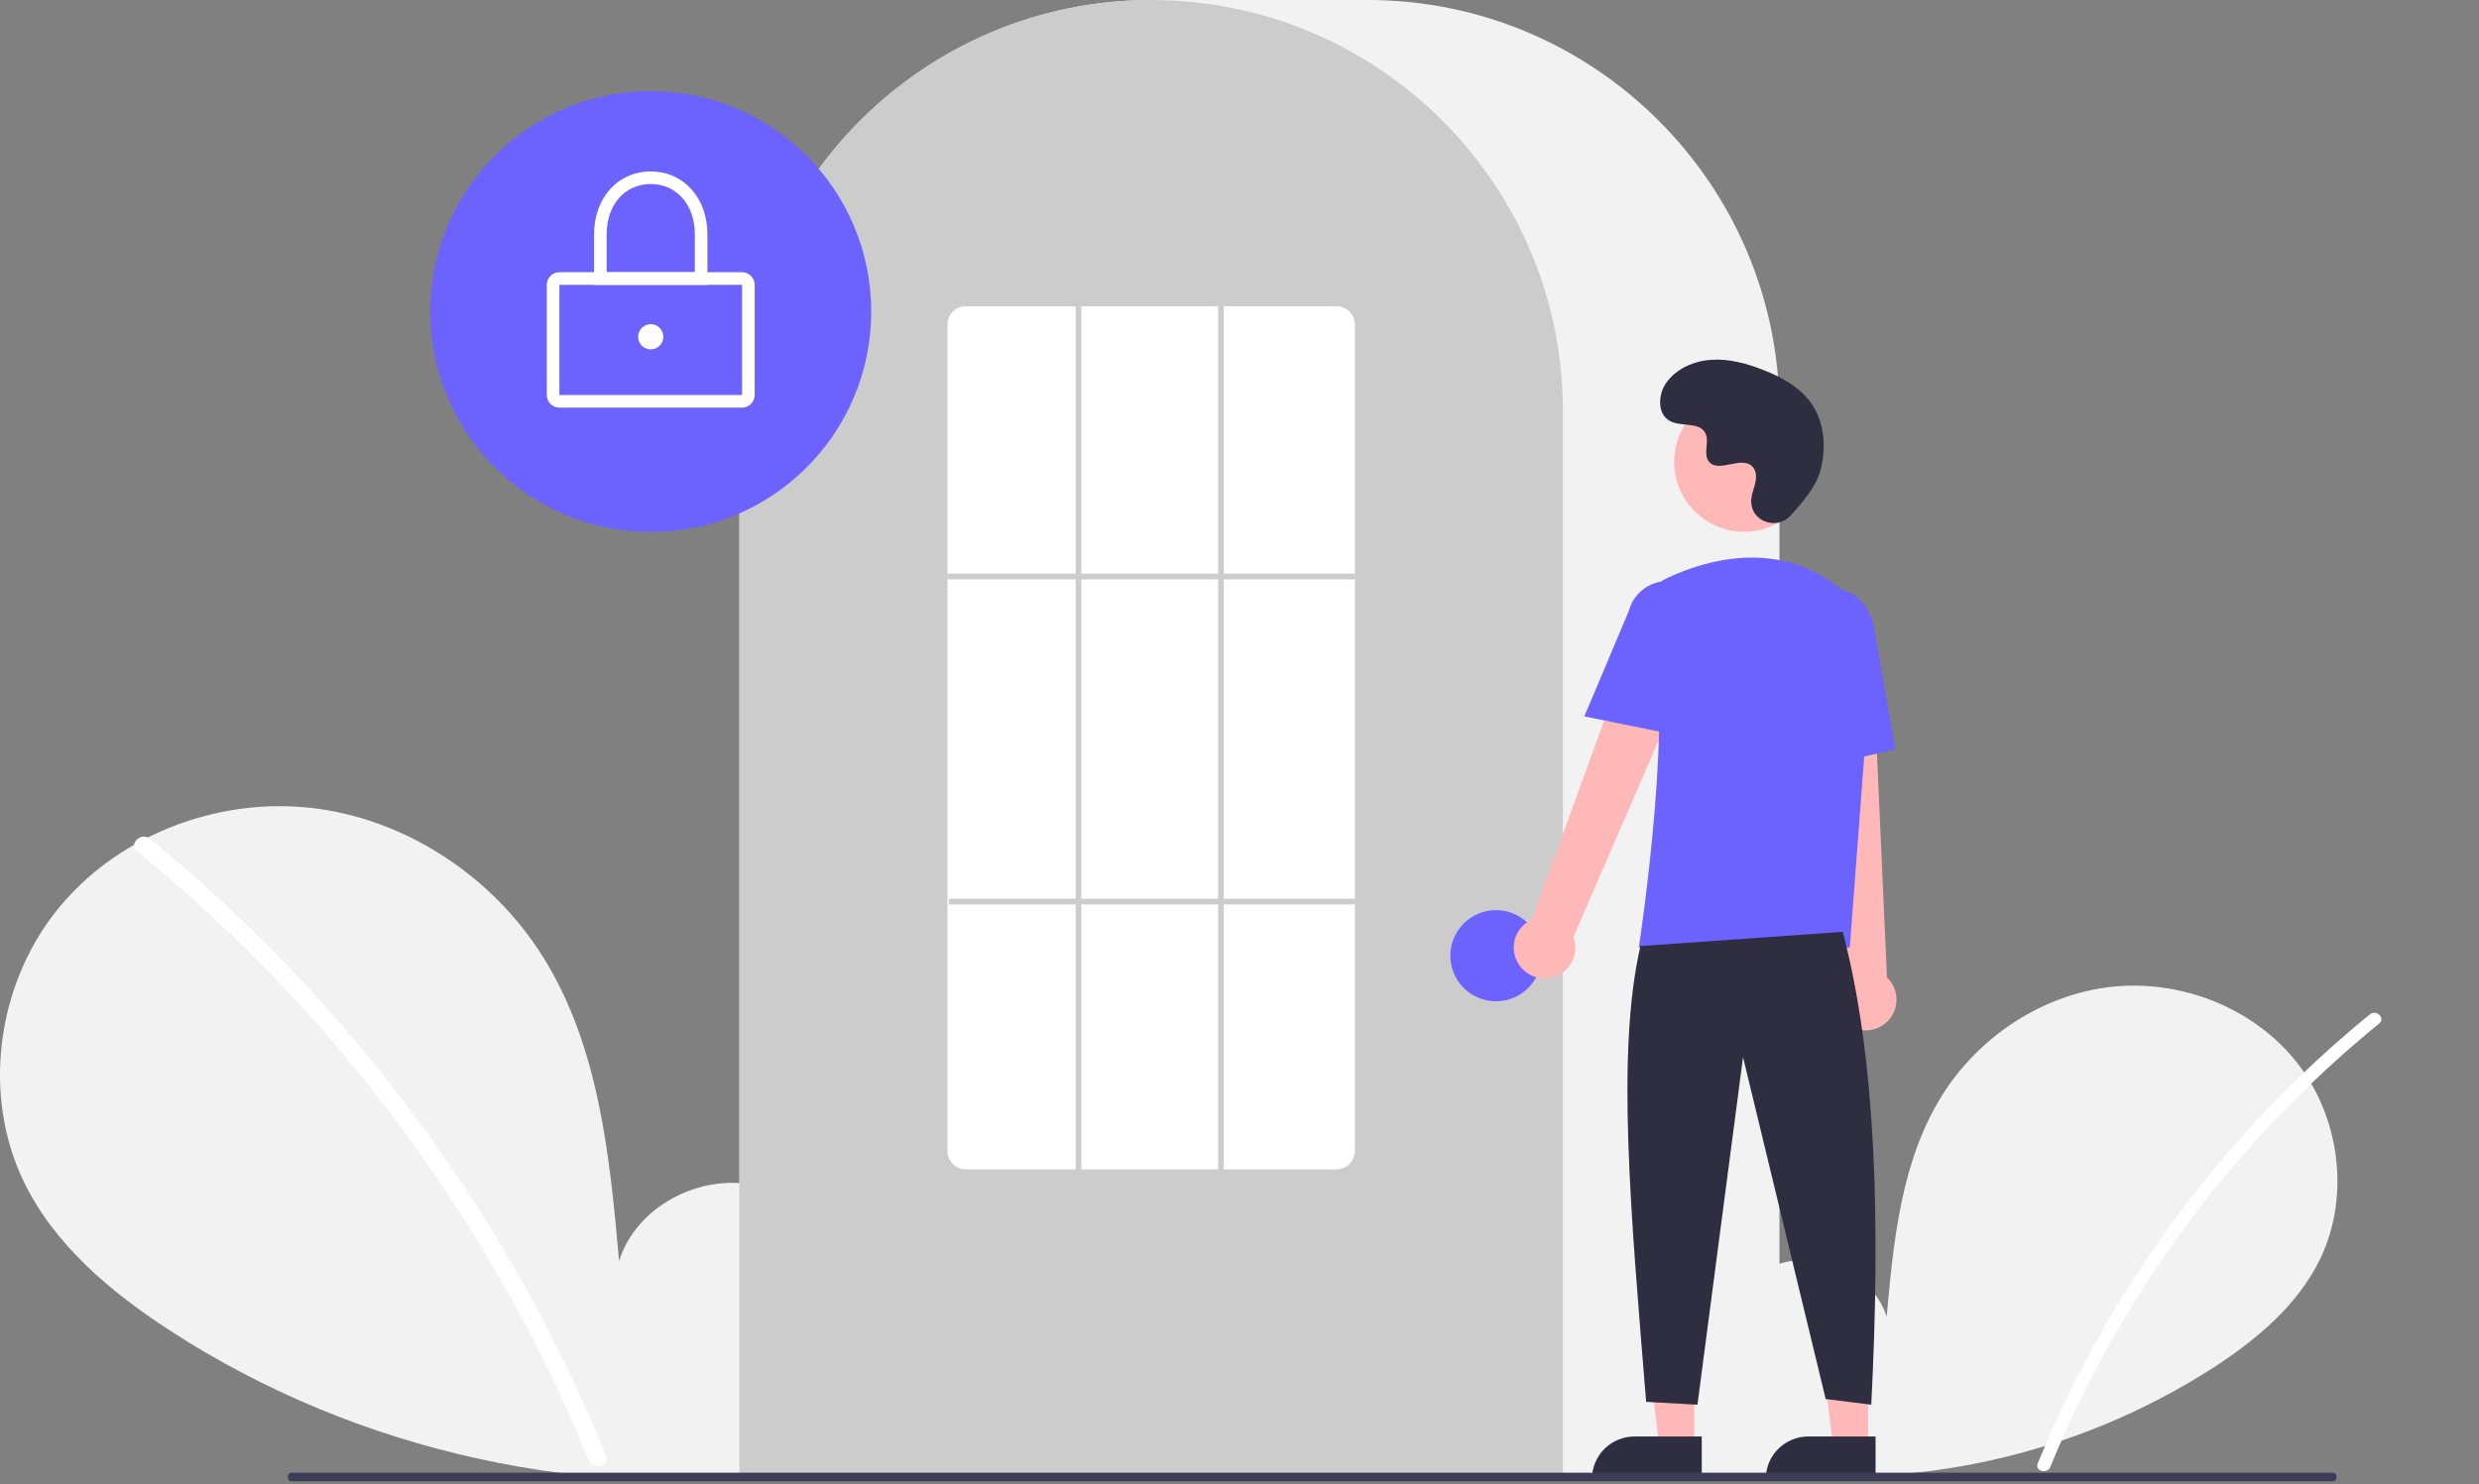 <svg width="870" height="521" viewBox="0 0 870 521" fill="none" xmlns="http://www.w3.org/2000/svg">
<rect x="0" y="0" width="870" height="521" fill="#808080" stroke="none"/>
<g clip-path="url(#clip0_105_2)">
<path d="M616.411 512.511C605.273 503.1 598.507 488.232 600.281 473.758C602.056 459.284 613.045 445.978 627.3 442.904C641.554 439.83 657.804 448.339 662.133 462.264C664.516 435.417 667.262 407.446 681.535 384.584C694.459 363.883 716.844 349.07 741.104 346.42C765.364 343.77 790.907 353.779 806.037 372.927C821.167 392.075 824.871 419.912 814.275 441.896C806.468 458.091 792.087 470.143 777.018 479.948C728.326 511.365 669.927 524.141 612.564 515.925L616.411 512.511Z" fill="#F2F2F2"/>
<path d="M831.728 356.079C811.71 372.383 793.346 390.619 776.902 410.521C751.166 441.562 730.34 476.364 715.15 513.715C714.038 516.44 718.462 517.626 719.562 514.932C744.416 454.228 784.093 400.724 834.963 359.314C837.248 357.454 833.993 354.234 831.728 356.079Z" fill="white"/>
<path d="M280.067 511.699C295.366 498.772 304.658 478.351 302.221 458.471C299.784 438.591 284.69 420.315 265.112 416.094C245.533 411.872 223.214 423.558 217.267 442.684C213.995 405.81 210.223 367.392 190.619 335.991C172.868 307.558 142.122 287.213 108.801 283.573C75.48 279.933 40.397 293.68 19.616 319.98C-1.165 346.28 -6.253 384.515 8.301 414.709C19.023 436.952 38.777 453.506 59.473 466.973C125.503 509.939 207.412 527.858 285.351 516.388" fill="#F2F2F2"/>
<path d="M52.567 294.442C80.061 316.836 105.284 341.883 127.87 369.219C150.461 396.526 170.349 425.961 187.257 457.109C196.707 474.582 205.196 492.557 212.687 510.956C214.214 514.698 208.137 516.327 206.627 512.626C193.359 480.19 176.944 449.133 157.618 419.899C138.385 390.772 116.372 363.578 91.889 338.701C78.041 324.637 63.43 311.346 48.123 298.886C44.985 296.331 49.455 291.908 52.567 294.442L52.567 294.442Z" fill="white"/>
<path d="M624.5 519H259.5V144.5C259.5 64.822 324.322 0 404 0H480C559.678 0 624.5 64.822 624.5 144.5V519Z" fill="#F2F2F2"/>
<path d="M548.5 519H259.5V144.5C259.42 113.969 269.088 84.21 287.096 59.556C287.76 58.651 288.422 57.758 289.104 56.874C297.815 45.451 308.18 35.39 319.859 27.024C320.518 26.544 321.181 26.072 321.853 25.601C331.625 18.838 342.196 13.31 353.325 9.142C353.986 8.891 354.659 8.64 355.332 8.399C365.397 4.807 375.83 2.347 386.44 1.063C387.098 0.974 387.773 0.903 388.448 0.833C398.787 -0.272 409.215 -0.272 419.554 0.833C420.227 0.903 420.902 0.974 421.568 1.064C432.175 2.348 442.606 4.808 452.668 8.399C453.341 8.64 454.014 8.891 454.677 9.142C465.669 13.258 476.115 18.703 485.783 25.358C486.455 25.819 487.127 26.291 487.79 26.763C494.336 31.436 500.485 36.641 506.173 42.327C510.735 46.887 514.986 51.748 518.898 56.877C519.578 57.758 520.24 58.651 520.903 59.554C538.911 84.209 548.58 113.969 548.5 144.5V519Z" fill="#CCCCCC"/>
<path d="M525 351.5C533.837 351.5 541 344.337 541 335.5C541 326.663 533.837 319.5 525 319.5C516.163 319.5 509 326.663 509 335.5C509 344.337 516.163 351.5 525 351.5Z" fill="#6C63FF"/>
<path d="M594.599 507.783H582.339L576.506 460.495L594.601 460.496L594.599 507.783Z" fill="#FFB8B8"/>
<path d="M573.582 504.28H597.226V519.167H558.695C558.695 517.212 559.08 515.276 559.828 513.47C560.576 511.664 561.673 510.022 563.055 508.64C564.437 507.258 566.079 506.161 567.885 505.413C569.691 504.665 571.627 504.28 573.582 504.28V504.28Z" fill="#2F2E41"/>
<path d="M655.599 507.783H643.339L637.506 460.495L655.601 460.496L655.599 507.783Z" fill="#FFB8B8"/>
<path d="M634.582 504.28H658.226V519.167H619.695C619.695 517.212 620.08 515.276 620.828 513.47C621.576 511.664 622.673 510.022 624.055 508.64C625.437 507.258 627.079 506.161 628.885 505.413C630.691 504.665 632.627 504.28 634.582 504.28V504.28Z" fill="#2F2E41"/>
<path d="M533.098 338.67C532.216 337.37 531.629 335.893 531.38 334.343C531.131 332.792 531.224 331.206 531.654 329.695C532.084 328.185 532.84 326.787 533.869 325.6C534.898 324.413 536.174 323.467 537.608 322.827L579.284 207.96L599.791 219.151L552.206 328.922C553.122 331.403 553.096 334.133 552.133 336.595C551.17 339.058 549.337 341.082 546.982 342.283C544.626 343.485 541.912 343.781 539.353 343.115C536.794 342.449 534.568 340.867 533.098 338.67V338.67Z" fill="#FFB8B8"/>
<path d="M649.336 360.254C647.974 359.472 646.799 358.402 645.895 357.118C644.991 355.834 644.38 354.367 644.104 352.821C643.828 351.275 643.895 349.687 644.299 348.169C644.703 346.652 645.435 345.241 646.443 344.037L633.533 222.528L656.87 223.594L662.236 343.114C664.147 344.942 665.32 347.408 665.535 350.043C665.749 352.678 664.989 355.301 663.399 357.414C661.809 359.526 659.499 360.982 656.907 361.506C654.316 362.029 651.622 361.584 649.336 360.254V360.254Z" fill="#FFB8B8"/>
<path d="M612.106 186.684C625.67 186.684 636.667 175.687 636.667 162.123C636.667 148.558 625.67 137.562 612.106 137.562C598.541 137.562 587.545 148.558 587.545 162.123C587.545 175.687 598.541 186.684 612.106 186.684Z" fill="#FFB8B8"/>
<path d="M649.18 332.619H575.133L575.222 332.042C575.355 331.181 588.419 245.603 578.784 217.606C577.817 214.855 577.902 211.843 579.022 209.151C580.143 206.459 582.22 204.276 584.853 203.023H584.853C598.625 196.538 625.061 188.552 647.373 207.932C650.657 210.831 653.22 214.454 654.862 218.515C656.504 222.575 657.179 226.962 656.833 231.328L649.18 332.619Z" fill="#6C63FF"/>
<path d="M589.354 258.25L556.018 251.487L571.644 214.457C572.579 210.871 574.899 207.802 578.094 205.923C581.289 204.044 585.098 203.51 588.687 204.436C592.276 205.363 595.351 207.675 597.237 210.865C599.124 214.056 599.667 217.864 598.75 221.455L589.354 258.25Z" fill="#6C63FF"/>
<path d="M632.05 270.808L630.046 224.867C628.526 216.23 633.47 208.066 641.074 206.732C648.679 205.402 656.105 211.392 657.632 220.092L665.165 263.02L632.05 270.808Z" fill="#6C63FF"/>
<path d="M646.716 327.119C658.631 372.495 659.93 430.188 656.716 493.119L640.716 491.119L611.716 371.119L595.716 493.119L577.716 492.119C572.339 426.089 567.103 369.403 575.716 332.119L646.716 327.119Z" fill="#2F2E41"/>
<path d="M628.289 181.104C623.707 185.985 615.198 183.365 614.601 176.697C614.554 176.179 614.557 175.658 614.611 175.141C614.919 172.188 616.625 169.506 616.217 166.388C616.124 165.611 615.835 164.872 615.377 164.239C611.725 159.349 603.154 166.426 599.708 161.999C597.595 159.285 600.079 155.012 598.458 151.979C596.318 147.975 589.979 149.95 586.004 147.758C581.581 145.318 581.846 138.532 584.757 134.405C588.308 129.371 594.533 126.685 600.68 126.298C606.828 125.911 612.933 127.573 618.673 129.81C625.194 132.351 631.66 135.863 635.673 141.597C640.554 148.571 641.023 157.945 638.583 166.099C637.098 171.059 632.031 177.118 628.289 181.104Z" fill="#2F2E41"/>
<path d="M818.847 520H102.152C101.847 519.999 101.553 519.84 101.337 519.559C101.121 519.278 101 518.897 101 518.5C101 518.103 101.121 517.722 101.337 517.441C101.553 517.16 101.847 517.001 102.152 517H818.847C819.153 517.001 819.447 517.16 819.663 517.441C819.879 517.722 820 518.103 820 518.5C820 518.897 819.879 519.278 819.663 519.559C819.447 519.84 819.153 519.999 818.847 520V520Z" fill="#3F3D56"/>
<path d="M469 410.5H339C337.288 410.509 335.642 409.839 334.424 408.636C333.205 407.434 332.513 405.797 332.5 404.085V113.915C332.513 112.203 333.205 110.566 334.424 109.364C335.642 108.161 337.288 107.491 339 107.5H469C470.712 107.491 472.358 108.161 473.576 109.364C474.795 110.566 475.487 112.203 475.5 113.915V404.085C475.487 405.797 474.795 407.434 473.576 408.636C472.358 409.839 470.712 410.509 469 410.5V410.5Z" fill="white"/>
<path d="M475.5 201.39H332.5V203.39H475.5V201.39Z" fill="#CCCCCC"/>
<path d="M476 315.5H333V317.5H476V315.5Z" fill="#CCCCCC"/>
<path d="M379.5 107.5H377.5V411.5H379.5V107.5Z" fill="#CCCCCC"/>
<path d="M429.5 107.5H427.5V411.5H429.5V107.5Z" fill="#CCCCCC"/>
<path d="M228.375 186.75C271.108 186.75 305.75 152.108 305.75 109.375C305.75 66.642 271.108 32 228.375 32C185.642 32 151 66.642 151 109.375C151 152.108 185.642 186.75 228.375 186.75Z" fill="#6C63FF"/>
<path d="M260.431 143.089H196.32C195.148 143.088 194.024 142.621 193.195 141.792C192.366 140.964 191.9 139.84 191.898 138.667V99.98C191.9 98.807 192.366 97.683 193.195 96.855C194.024 96.026 195.148 95.559 196.32 95.558H260.431C261.603 95.559 262.727 96.026 263.556 96.855C264.385 97.683 264.851 98.807 264.852 99.98V138.667C264.851 139.84 264.385 140.964 263.556 141.792C262.727 142.621 261.603 143.088 260.431 143.089ZM196.32 99.98V138.667H260.434L260.431 99.98L196.32 99.98Z" fill="white"/>
<path d="M248.272 99.98H208.479V82.294C208.479 69.484 216.847 60.187 228.375 60.187C239.904 60.187 248.272 69.484 248.272 82.294L248.272 99.98ZM212.9 95.558H243.85V82.294C243.85 71.881 237.487 64.608 228.375 64.608C219.264 64.608 212.9 71.881 212.9 82.294L212.9 95.558Z" fill="white"/>
<path d="M228.375 122.64C230.817 122.64 232.797 120.66 232.797 118.218C232.797 115.776 230.817 113.797 228.375 113.797C225.933 113.797 223.954 115.776 223.954 118.218C223.954 120.66 225.933 122.64 228.375 122.64Z" fill="white"/>
</g>
<defs>
<clipPath id="clip0_105_2">
<rect width="870" height="520.139" fill="white"/>
</clipPath>
</defs>
</svg>
